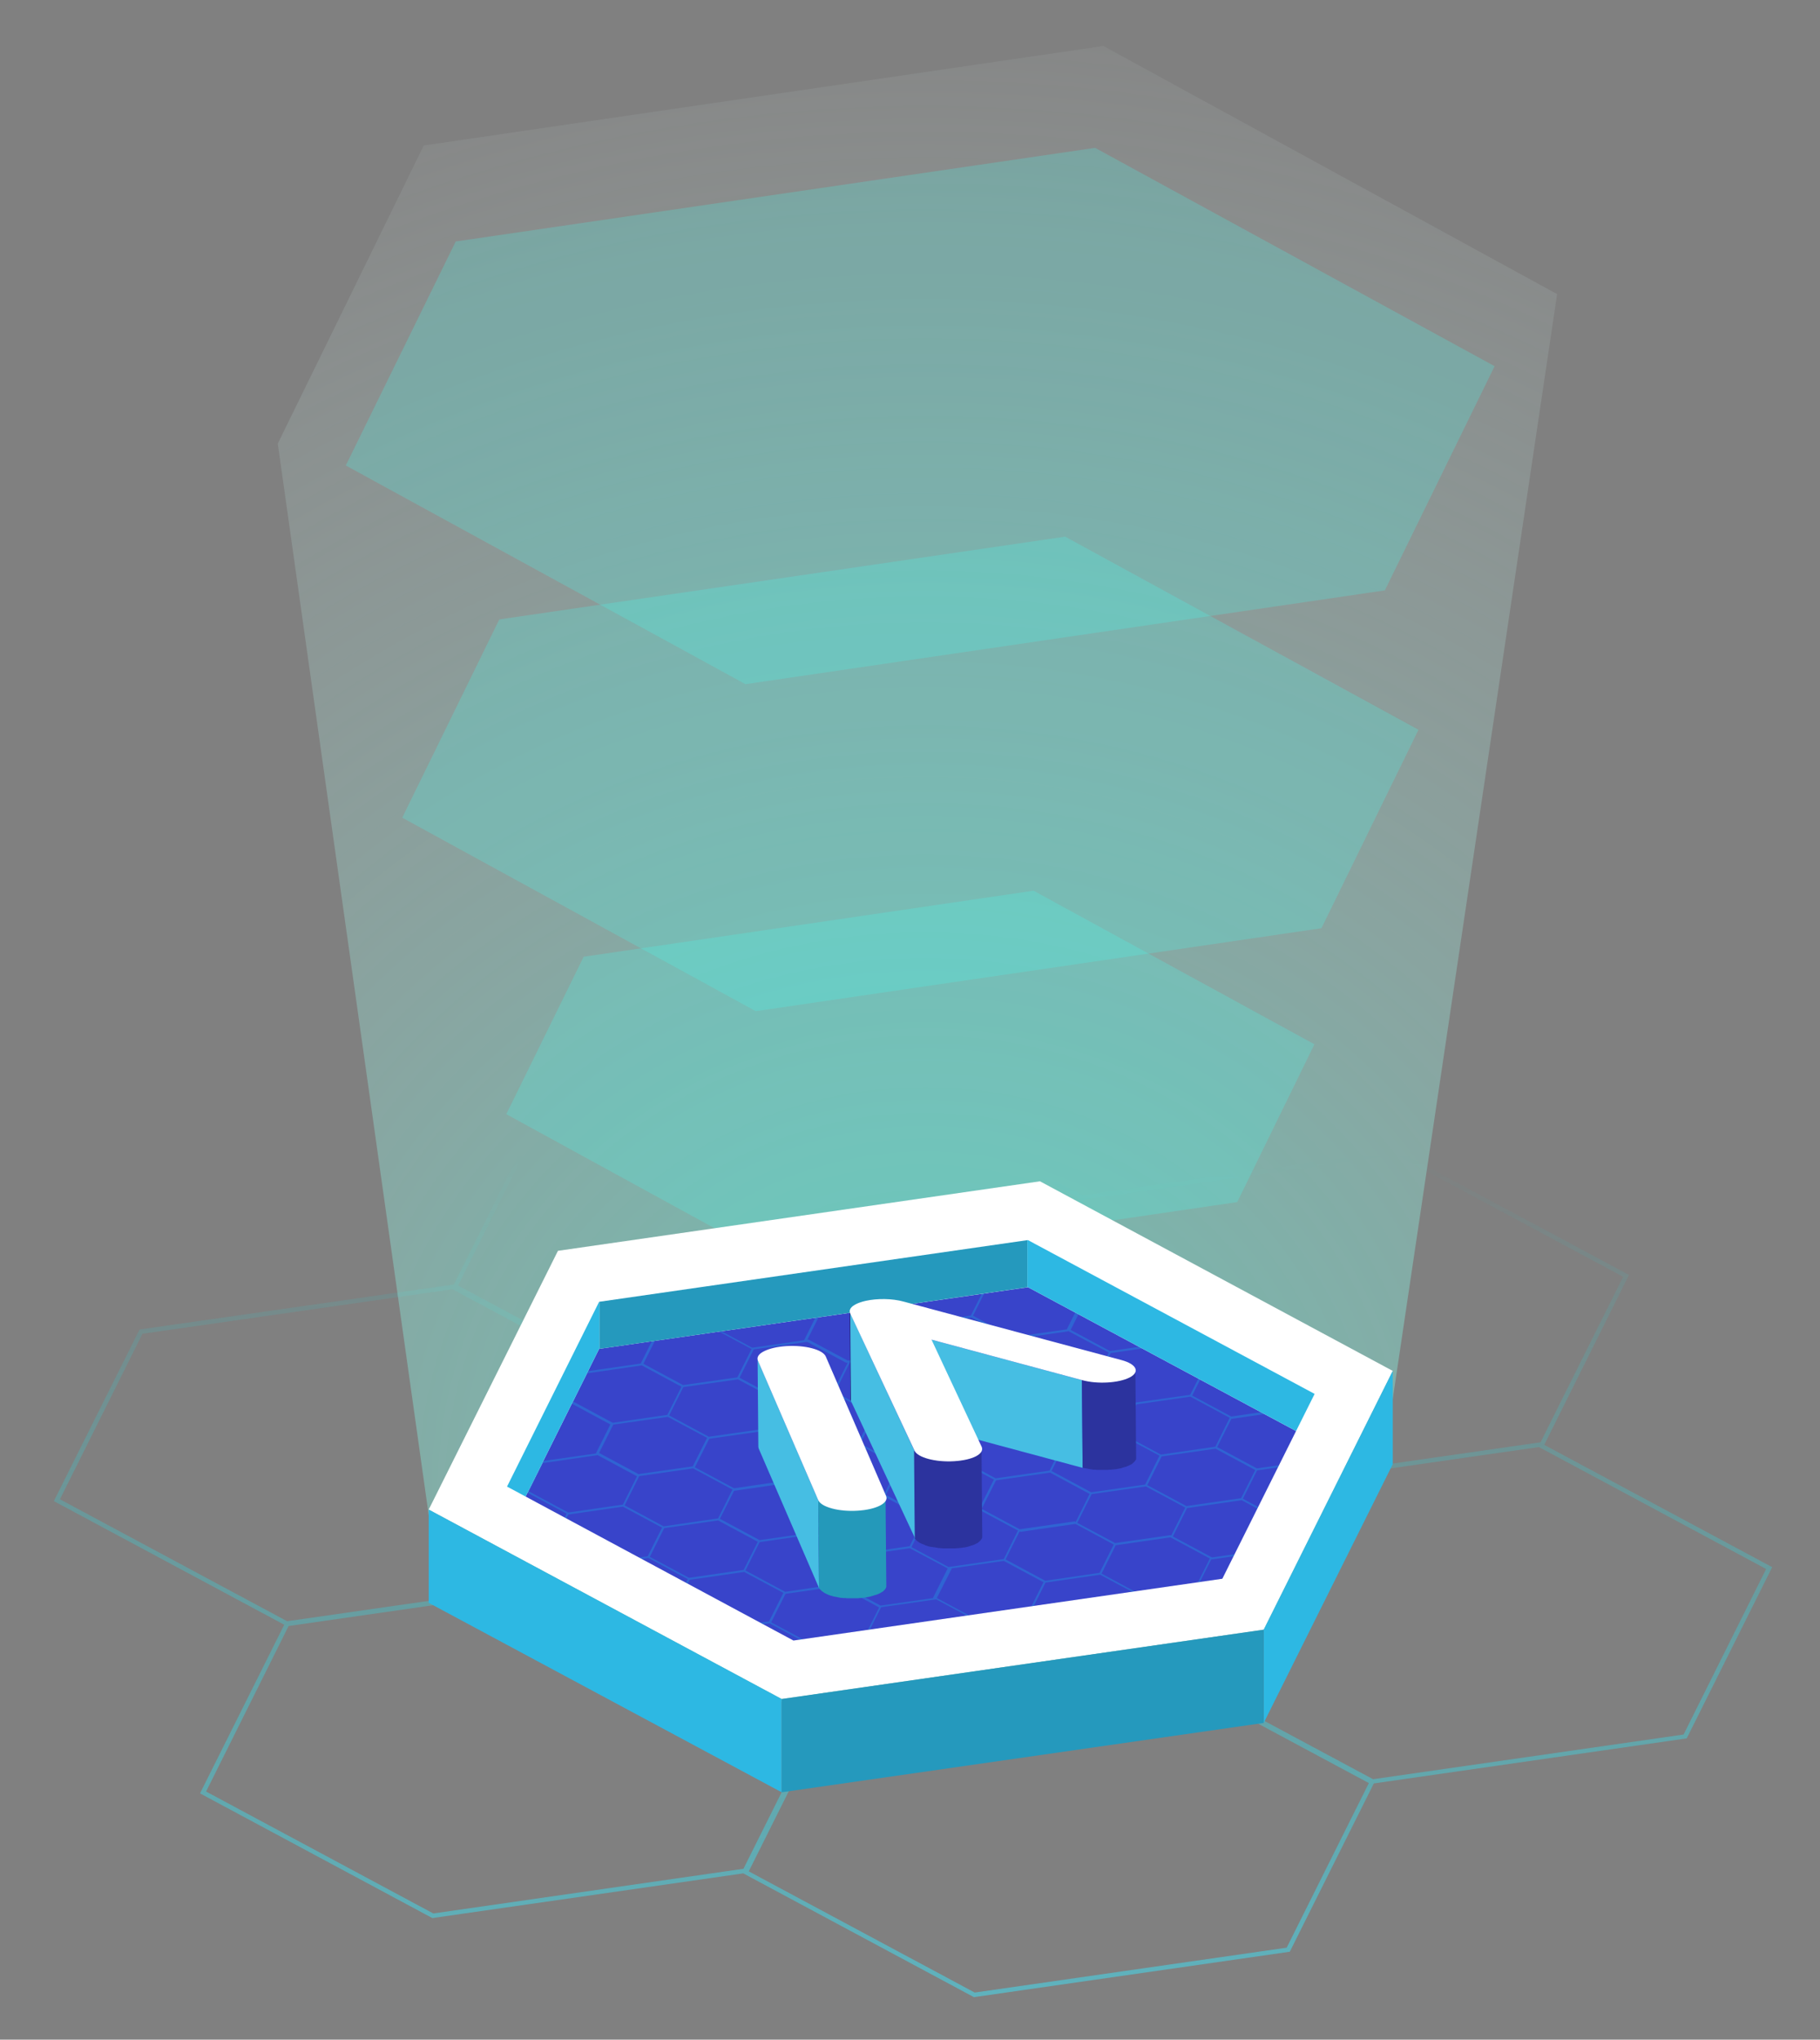 <?xml version="1.0" encoding="utf-8"?>
<!-- Generator: Adobe Illustrator 22.1.0, SVG Export Plug-In . SVG Version: 6.00 Build 0)  -->
<svg version="1.1" id="Layer_1" xmlns="http://www.w3.org/2000/svg" xmlns:xlink="http://www.w3.org/1999/xlink" x="0px" y="0px"
	 viewBox="0 0 990 1109" style="enable-background:new 0 0 990 1109;" xml:space="preserve">
<rect x="0" y="0" width="990" height="1109" fill="#808080" stroke="none"/>
<style type="text/css">
	.st0{opacity:0.57;fill:url(#SVGID_1_);}
	.st1{opacity:0.5;}
	.st2{fill:url(#SVGID_2_);}
	.st3{opacity:0.22;fill:#46FFF2;}
	.st4{fill:#FFFFFF;}
	.st5{fill:#2DB8E3;}
	.st6{fill:#2599BD;}
	.st7{fill:#3844CA;}
	.st8{opacity:0.17;clip-path:url(#SVGID_4_);fill:#00FFFF;}
	.st9{enable-background:new    ;}
	.st10{clip-path:url(#SVGID_6_);fill:#1D2167;}
	.st11{fill:#46BEE3;}
	.st12{fill:#2C339E;}
	.st13{fill:#2499BA;}
	.st14{opacity:0.57;fill:url(#SVGID_7_);}
	.st15{fill:url(#SVGID_8_);}
	.st16{opacity:0.17;clip-path:url(#SVGID_10_);fill:#00FFFF;}
	.st17{clip-path:url(#SVGID_12_);fill:#1D2167;}
</style>
<g>
	<linearGradient id="SVGID_1_" gradientUnits="userSpaceOnUse" x1="1009.673" y1="4987.887" x2="1009.673" y2="4449.15">
		<stop  offset="0" style="stop-color:#46E3FF"/>
		<stop  offset="1" style="stop-color:#00FFFF;stop-opacity:0"/>
	</linearGradient>
	<path class="st0" d="M1477,4674.1l-124-66.5l46.1-92.4l-126.4-67.8l-170.7,24.5L977,4404.7l-171.1,24.6l-0.6,0.1l-45.4,91
		l-170.3,24.5l-0.6,0.1l-46.6,93.3l125.3,67.2l-45.8,91.7l126,67.6l0.4,0.2l169.1-24.3l125.1,67.1l0.4,0.2l171.8-24.7l45.7-91.5
		l170.2-24.5L1477,4674.1z M1133.2,4722.4l-167.6,24.1l-124.4-66.7l44.6-89.4l169.8-24.4l122.7,65.9L1133.2,4722.4z M1395.9,4516.2
		l-44.9,90l-169.7,24.4l-123.6-66.3l44.9-90l169.7-24.4L1395.9,4516.2z M806.8,4431.6l169.7-24.4l123.6,66.3l-44.9,90l-168.6,24.2
		L762.2,4521L806.8,4431.6z M590.5,4547.2l168.6-24.2l124.4,66.7l-44.6,89.4l-169.7,24.4l-123.6-66.3L590.5,4547.2z M625.1,4796.1
		l44.9-90l169.7-24.4l122.9,65.9l-45.2,90.5l-168.7,24.3L625.1,4796.1z M1212.9,4881l-169.7,24.4l-122.9-65.9l45.2-90.5l167.9-24.1
		l124.2,66.6L1212.9,4881z M1259.9,4789.4l-124.2-66.6l44.7-89.6l169.7-24.4l123.6,66.3l-44.9,90L1259.9,4789.4z"/>
	<g>
		<g>
			<g class="st1">
				
					<radialGradient id="SVGID_2_" cx="1019.906" cy="4864.727" r="920.787" gradientTransform="matrix(1.026 0 0 0.972 -30.357 -94.385)" gradientUnits="userSpaceOnUse">
					<stop  offset="0" style="stop-color:#57FFE6"/>
					<stop  offset="1" style="stop-color:#FFFFFF;stop-opacity:0"/>
				</radialGradient>
				<polygon class="st2" points="746.3,4646.5 932.1,4748 1210.4,4707.3 1270.2,4585.3 1360,3981.9 1113.2,3847 743.5,3901.1 
					664.1,4063.2 				"/>
			</g>
			<polygon class="st3" points="731.8,4266.6 784.6,4158.8 1092.4,4113.8 1284.6,4218.8 1231.8,4326.7 924.1,4371.8 			"/>
			<polygon class="st3" points="788.4,4427.8 830.5,4342.2 1075.2,4306.3 1228,4389.8 1186,4475.6 941.3,4511.5 			"/>
			<polygon class="st3" points="701.1,4075.1 760.9,3953.3 1108.7,3902.4 1326,4021.1 1266.3,4143 918.5,4194 			"/>
		</g>
	</g>
	<g>
		<g>
			<polygon class="st4" points="1270.6,4567.4 1078.7,4464.3 816.5,4502.1 816.5,4502.1 746.2,4642.8 746.2,4642.8 938.2,4745.8 
				1200.4,4708.1 1200.4,4708.1 			"/>
			<polygon class="st5" points="1270.6,4567.4 1200.4,4708.1 1200.4,4758.8 1270.6,4618.1 			"/>
			<polygon class="st5" points="746.2,4642.8 746.2,4693.5 938.2,4796.5 938.2,4745.8 			"/>
			<polygon class="st6" points="938.2,4745.8 1200.4,4708.1 1200.4,4758.8 938.2,4796.5 			"/>
		</g>
		<polygon class="st7" points="798.9,4635.7 838.9,4555.4 1072.2,4521.9 1218,4600.1 1177.9,4680.4 944.6,4714 		"/>
		<g>
			<defs>
				<polygon id="SVGID_3_" points="798.9,4635.7 838.9,4555.4 1072.2,4521.9 1218,4600.1 1177.9,4680.4 944.6,4714 				"/>
			</defs>
			<clipPath id="SVGID_4_">
				<use xlink:href="#SVGID_3_"  style="overflow:visible;"/>
			</clipPath>
			<path class="st8" d="M1279.4,4624.2l8.1-16.3l-22.6-12.1l-0.1,0l-30.1,4.3l-21.4-11.5l7.9-15.8l30-4.3l8.4-16.9l-21.9-11.7
				l8.1-16.3l-22.6-12.1l-0.1,0l-30.1,4.3l-22.1-11.8l-30.6,4.4l-8,16l-29.9,4.3l-0.3,0l-0.1,0.2l-21.8-11.7l8.1-16.3l-22.6-12.1
				l-0.1,0l-30.1,4.3l-22.1-11.8l-30.6,4.4l-8,16l-29.9,4.3l-0.3,0l-8.4,16.9l22.1,11.9l-8,16l-28.2,4.1l-22.1-11.8l-30.6,4.4l-8,16
				l-29.9,4.3l-0.3,0l-8.4,16.9l22.1,11.9l-7.9,15.8l-29.5,4.2l-22.1-11.8l-30.6,4.4l-8,16l-29.9,4.3l-0.3,0l-8.4,16.9L731,4658
				l-8.1,16.2l22.6,12.1l0.1,0l29.8-4.3l22,11.8l0.1,0l30.6-4.4l8.1-16.1l29.5-4.2l21.4,11.5l-8.1,16.2l22.6,12.1l0.1,0l29.8-4.3
				l22,11.8l0.1,0l30.6-4.4l8.1-16.1l29.9-4.3l20.4,10.9l-8.1,16.2l22.6,12.1l0.1,0l29.8-4.3l22,11.8l0.1,0l30.6-4.4l8.1-16.1
				l30-4.3l8.4-16.9l-21.9-11.7l7.7-15.3l0.2,0.1l0.1,0l29.8-4.3l22,11.8l0.1,0l30.6-4.4l8.1-16.1l30-4.3l8.4-16.9L1279.4,4624.2z
				 M1224.4,4676.5l-21.3-11.4l7.8-15.5l29.4-4.2l21.5,11.6l-7.7,15.4L1224.4,4676.5z M1109.2,4737.5l-21.3-11.4l7.8-15.5l29.4-4.2
				l21.5,11.6l-7.7,15.4L1109.2,4737.5z M953.8,4715.5l-21.3-11.4l7.8-15.5l29.4-4.2l21.5,11.6l-7.7,15.4L953.8,4715.5z
				 M797.8,4692.9l-21.3-11.4l7.8-15.5l29.4-4.2l21.5,11.6l-7.7,15.4L797.8,4692.9z M747.6,4626.1l21.6,11.6l-7.7,15.3l-29.7,4.3
				l-21.4-11.5l7.7-15.4L747.6,4626.1z M785.9,4605.6l21.4,11.5l-7.7,15.4l-29.5,4.2l-21.6-11.6l7.7-15.3L785.9,4605.6z
				 M862.1,4564.4l21.6,11.6l-7.7,15.3l-29.7,4.3l-21.4-11.5l7.7-15.4L862.1,4564.4z M900.4,4544l21.4,11.5l-7.7,15.4l-29.5,4.2
				l-21.6-11.6l7.7-15.3L900.4,4544z M952.2,4550.4l7.7-15.4l29.7-4.3l21.3,11.4l-7.8,15.5l-28.9,4.2l-21.3-11.4l-0.1,0
				L952.2,4550.4L952.2,4550.4z M975.3,4502.7l21.6,11.6l-7.7,15.3l-29.7,4.3l-21.4-11.5l7.7-15.4L975.3,4502.7z M1013.7,4482.3
				l21.4,11.5l-7.7,15.4l-29.5,4.2l-21.6-11.6l7.7-15.3L1013.7,4482.3z M1065.8,4489.8l21.4,11.5l-7.7,15.4l-29.7,4.3l-21.4-11.5
				l7.7-15.4L1065.8,4489.8z M1132.6,4525.4l21.6,11.6l-7.7,15.3l-29.7,4.3l-21.4-11.5l7.7-15.4L1132.6,4525.4z M1171,4505
				l21.4,11.5l-7.7,15.4l-29.5,4.2l-21.6-11.6l7.7-15.3L1171,4505z M1223.1,4512.5l21.4,11.5l-7.7,15.4l-29.7,4.3l-21.4-11.5
				l7.7-15.4L1223.1,4512.5z M1264.7,4596.8l21.4,11.5l-7.7,15.4l-29.7,4.3l-21.4-11.5l7.7-15.4L1264.7,4596.8z M914.4,4572
				l21.3,11.4l-7.8,15.6l-29.3,4.2l-21.6-11.6l7.7-15.4L914.4,4572z M1027.6,4510.3l21.3,11.4l-7.8,15.6l-29.3,4.2l-21.6-11.6
				l7.7-15.4L1027.6,4510.3z M1184.9,4533l21.3,11.4l-7.8,15.6l-29.3,4.2l-21.6-11.6l7.7-15.4L1184.9,4533z M1210.7,4648.5
				l-21.6-11.6l7.7-15.4l29.7-4.3l21.3,11.4l-7.8,15.6L1210.7,4648.5z M1095.6,4709.5l-21.6-11.6l7.7-15.4l29.7-4.3l21.3,11.4
				l-7.8,15.6L1095.6,4709.5z M940.1,4687.5l-21.6-11.6l7.7-15.4l29.7-4.3l21.3,11.4l-7.8,15.6L940.1,4687.5z M852.8,4640.5
				l7.9-15.9l29.3-4.2l21.4,11.5l-7.8,15.7l-29.6,4.3L852.8,4640.5z M1008.8,4663.2l7.9-15.9l29.3-4.2l20.7,11.1l-7.7,15.5
				l-29.9,4.3l-0.2,0L1008.8,4663.2z M994.9,4634.8l7.7-15.4l29.7-4.3l21.3,11.4l-7.8,15.5l-29.5,4.2L994.9,4634.8z M1097.6,4649.2
				l-29.9,4.3l-20.7-11.1l7.8-15.5l29.4-4.2l21.5,11.6l-7.6,15.3L1097.6,4649.2z M1032,4614l-29.7,4.3l-21.3-11.4l7.8-15.6l29.3-4.2
				l21.6,11.6L1032,4614z M980.2,4607.5l21.4,11.5l-7.9,15.8l-29.5,4.2l-21.4-11.5l7.9-15.8L980.2,4607.5z M1135.9,4629.2l-29.3,4.2
				l-21.5-11.6l7.7-15.4l29.7-4.3l21.3,11.4L1135.9,4629.2z M1144.5,4612.9l-21.2-11.4l7.9-15.9l29.3-4.2l21.4,11.5l-7.8,15.7
				L1144.5,4612.9z M1083.9,4621.6l-29.3,4.2l-21.6-11.6l7.7-15.4l29.7-4.3l21.3,11.4L1083.9,4621.6z M942,4626.9l-29.7,4.3
				l-21.3-11.4l7.8-15.5l29.4-4.2l21.5,11.6L942,4626.9z M912.3,4632.6l29.7-4.3l21.4,11.5l-7.7,15.4l-29.5,4.2l-21.6-11.6
				L912.3,4632.6z M964.4,4640.1l29.7-4.3l21.4,11.5l-7.7,15.4l-29.7,4.3l-21.4-11.5L964.4,4640.1z M1081.6,4681.5l-21.6-11.6
				l7.6-15.2l0.4,0.2l0.1,0l29.9-4.3l20.8,11.2l-7.7,15.4L1081.6,4681.5z M1144.9,4613.9l29.3-4.2l21.6,11.6l-7.7,15.3l-29.7,4.3
				l-21.3-11.4L1144.9,4613.9z M1160.4,4580.4l-29.5,4.2l-21.4-11.5l7.7-15.4l29.7-4.3l21.3,11.4L1160.4,4580.4z M1130.1,4585.7
				l-7.7,15.4l-29.7,4.3l-21.4-11.5l7.7-15.4l29.7-4.3L1130.1,4585.7z M1070.2,4593.6l-29.5,4.2l-21.6-11.6l7.7-15.3l29.7-4.3
				l21.4,11.5L1070.2,4593.6z M1018.1,4586l-29.6,4.3l-21.2-11.4l8-16.1l27.9-4l22.1,11.9l0.4-0.1L1018.1,4586z M1025.6,4569.5
				l-21.3-11.4l7.8-15.5l29.4-4.2l21.5,11.6l-7.7,15.4L1025.6,4569.5z M979.8,4606.5l-29.3,4.2l-21.5-11.6l7.7-15.4l29.7-4.3
				l21.3,11.4L979.8,4606.5z M1149.7,4656.7l-30.1,4.3L1099,4650l7.8-15.6l29.5-4.2l21.4,11.5l-7.6,15.2L1149.7,4656.7
				L1149.7,4656.7z M876.3,4592.4l21.3,11.4l-7.8,15.5l-29.5,4.2l-21.4-11.5l7.7-15.4L876.3,4592.4z M1030.7,4674.9l-0.2-0.1
				l28.5-4.1l21.6,11.6l-7.7,15.3l-29.7,4.3l-20.6-11L1030.7,4674.9z M1226.2,4616.2l-29.5,4.2l-21.6-11.6l7.7-15.3l29.7-4.3
				l21.4,11.5L1226.2,4616.2z M1212.5,4587.9l-29.7,4.3l-21.3-11.4l7.8-15.5l29.4-4.2l21.5,11.6L1212.5,4587.9z M1207.2,4544.8
				l29.7-4.3l21.4,11.5l-7.7,15.4l-29.5,4.2l-21.5-11.6L1207.2,4544.8z M1093.3,4544.8l-29.5,4.2l-21.5-11.6l7.7-15.4l29.7-4.3
				l21.4,11.5L1093.3,4544.8z M952,4551.6l21.3,11.4l0.1,0l0.6-0.1l0.1,0l-7.7,15.4l-29.7,4.3l-21.4-11.5l7.7-15.4L952,4551.6z
				 M859.5,4624.7l-7.7,15.4l-29.7,4.3l-21.4-11.5l7.7-15.4l29.7-4.3L859.5,4624.7z M799.9,4633.6l21.3,11.4l-7.8,15.6l-29.3,4.2
				l-21.6-11.6l7.7-15.4L799.9,4633.6z M732.1,4658.3l29.7-4.3l21.3,11.4l-7.8,15.5l-29.5,4.2l-21.4-11.5L732.1,4658.3z
				 M822.1,4645.5l29.7-4.3l21.3,11.4l-7.8,15.6l-29.3,4.2l-21.5-11.6L822.1,4645.5z M874.3,4652.9l29.3-4.2l21.6,11.6l-7.7,15.3
				l-29.7,4.3l-21.3-11.4L874.3,4652.9z M888.1,4681l29.7-4.3l21.3,11.4l-7.8,15.5l-29.5,4.2l-21.4-11.5L888.1,4681z M978.2,4668.1
				l29.7-4.3l20.6,11l-8,16l0.2,0.1L992,4695l-21.5-11.6L978.2,4668.1z M1043.6,4703l29.7-4.3l21.3,11.4l-7.8,15.5l-29.5,4.2
				l-21.4-11.5L1043.6,4703z M1133.6,4690.1l29.7-4.3l21.4,11.5l-7.7,15.4l-29.5,4.2l-21.5-11.6L1133.6,4690.1z M1133.6,4689.1
				l-21.4-11.5l7.7-15.4l29.7-4.3l0.1,0v0l21.4,11.5l-7.7,15.4L1133.6,4689.1z M1171.5,4668.4l-20.5-11l7.7-15.4l29.7-4.3l21.3,11.4
				l-7.8,15.5l-29.5,4.2L1171.5,4668.4z M1248.7,4629.1l29.7-4.3l21.4,11.5l-7.7,15.4l-29.5,4.2l-21.5-11.6L1248.7,4629.1z
				 M1116.1,4557.4l-7.9,15.8l-29.5,4.2l-22.1-11.8l-0.4,0.1l7.7-15.5l30-4.3l0.1-0.2L1116.1,4557.4z"/>
		</g>
		<g id="XMLID_7_">
			<g>
				<polygon class="st5" points="1072.2,4521.9 1071.9,4521.9 1071.8,4521.7 1071.8,4496.8 1071.8,4496.3 1072.2,4496.3 
					1228,4579.9 1218,4600.1 				"/>
				<polygon class="st6" points="1071.8,4521.7 1071.9,4521.9 839,4555.4 839,4555.3 839,4529.8 1071.8,4496.3 1071.8,4496.8 				
					"/>
				<polygon class="st5" points="839,4555.3 839,4555.4 838.9,4555.4 798.9,4635.7 788.8,4630.2 838.9,4529.8 839,4529.8 				"/>
			</g>
			<g>
			</g>
		</g>
		<g>
			<g class="st9">
				<defs>
					<path id="SVGID_5_" class="st9" d="M975.6,4582.7l-0.4-47.7c0,0.4,0.1,0.8,0.3,1.2l0.4,47.7
						C975.7,4583.5,975.6,4583.1,975.6,4582.7z"/>
				</defs>
				<clipPath id="SVGID_6_">
					<use xlink:href="#SVGID_5_"  style="overflow:visible;"/>
				</clipPath>
				<path class="st10" d="M975.5,4536.1l0.4,47.7c-0.2-0.4-0.3-0.8-0.3-1.2l-0.4-47.7C975.2,4535.4,975.3,4535.8,975.5,4536.1"/>
			</g>
			<polygon class="st11" points="1101.5,4572.4 1101.9,4620.1 1020,4598.1 1019.6,4550.4 			"/>
			<path class="st12" d="M1130.7,4567.4c0,0.1,0,0.2,0,0.2c0,0.1-0.1,0.2-0.1,0.3c0,0.1,0,0.1-0.1,0.2c-0.1,0.1-0.1,0.2-0.2,0.4
				c0,0,0,0.1-0.1,0.1c-0.1,0.2-0.2,0.3-0.3,0.5c0,0-0.1,0.1-0.1,0.1c-0.1,0.1-0.2,0.2-0.3,0.3c-0.1,0.1-0.1,0.1-0.2,0.2
				c-0.1,0.1-0.2,0.2-0.3,0.3c-0.1,0.1-0.2,0.1-0.3,0.2c-0.1,0.1-0.2,0.2-0.4,0.2c-0.1,0.1-0.3,0.2-0.4,0.2
				c-0.2,0.1-0.3,0.2-0.5,0.3c-0.3,0.2-0.6,0.3-1,0.4c-0.5,0.2-1,0.4-1.6,0.6c-0.4,0.1-0.7,0.2-1.1,0.3c-0.1,0-0.2,0-0.2,0.1
				c-0.5,0.1-1,0.2-1.5,0.4c-0.1,0-0.3,0.1-0.4,0.1c-0.4,0.1-0.7,0.1-1.1,0.2c-0.2,0-0.4,0.1-0.6,0.1c-0.3,0.1-0.6,0.1-1,0.1
				c-0.7,0.1-1.4,0.2-2.1,0.2c-0.3,0-0.6,0-0.8,0.1c-0.3,0-0.6,0-0.8,0.1c-0.4,0-0.8,0-1.2,0c-0.2,0-0.3,0-0.5,0c-0.5,0-1.1,0-1.6,0
				c-0.1,0-0.2,0-0.4,0c-0.4,0-0.8,0-1.3,0c-0.2,0-0.3,0-0.5,0c-0.4,0-0.8-0.1-1.3-0.1c-0.1,0-0.2,0-0.3,0c-0.5,0-1-0.1-1.6-0.2
				c-0.1,0-0.3,0-0.4-0.1c-0.4-0.1-0.8-0.1-1.2-0.2c-0.2,0-0.3-0.1-0.5-0.1c-0.3-0.1-0.7-0.1-1-0.2c-0.2,0-0.4-0.1-0.5-0.1
				c-0.5-0.1-1-0.2-1.4-0.3l0.4,47.7c0.4,0.1,0.8,0.2,1.2,0.3c0.1,0,0.1,0,0.2,0c0.2,0,0.4,0.1,0.5,0.1c0.2,0,0.4,0.1,0.6,0.1
				c0.1,0,0.3,0,0.4,0.1c0.2,0,0.3,0.1,0.5,0.1c0.1,0,0.3,0,0.4,0.1c0.3,0,0.5,0.1,0.8,0.1c0.1,0,0.3,0,0.4,0.1c0,0,0.1,0,0.1,0
				c0.4,0.1,0.9,0.1,1.3,0.1c0,0,0.1,0,0.1,0c0.1,0,0.2,0,0.3,0c0.3,0,0.5,0,0.8,0.1c0.1,0,0.3,0,0.4,0c0.2,0,0.3,0,0.5,0
				c0.1,0,0.3,0,0.4,0c0.3,0,0.6,0,0.9,0c0.1,0,0.2,0,0.4,0c0,0,0.1,0,0.1,0c0.5,0,1,0,1.4,0c0,0,0.1,0,0.1,0c0.2,0,0.3,0,0.5,0
				c0.3,0,0.7,0,1,0c0.1,0,0.1,0,0.2,0c0.3,0,0.6,0,0.8-0.1c0.2,0,0.5,0,0.7,0c0.1,0,0.1,0,0.2,0c0.7-0.1,1.4-0.1,2.1-0.2
				c0,0,0.1,0,0.1,0c0.3,0,0.6-0.1,0.8-0.1c0.2,0,0.4-0.1,0.6-0.1c0.4-0.1,0.7-0.1,1.1-0.2c0.2,0,0.3-0.1,0.5-0.1
				c0.5-0.1,1-0.2,1.4-0.4c0.1,0,0.2-0.1,0.3-0.1c0.4-0.1,0.7-0.2,1.1-0.3c0,0,0,0,0,0c0.6-0.2,1.1-0.4,1.6-0.6c0,0,0.1,0,0.2-0.1
				c0.3-0.1,0.5-0.3,0.8-0.4c0.1,0,0.2-0.1,0.3-0.1c0.1,0,0.2-0.1,0.2-0.1c0.1-0.1,0.3-0.2,0.4-0.2c0,0,0.1-0.1,0.1-0.1
				c0.1-0.1,0.2-0.1,0.2-0.2c0.1-0.1,0.2-0.1,0.3-0.2c0,0,0.1,0,0.1-0.1c0.1-0.1,0.2-0.1,0.2-0.2c0.1-0.1,0.1-0.1,0.2-0.2
				c0,0,0,0,0.1-0.1c0.1-0.1,0.2-0.2,0.3-0.3c0,0,0.1-0.1,0.1-0.1c0,0,0,0,0,0c0.1-0.1,0.2-0.3,0.3-0.4c0,0,0,0,0,0
				c0,0,0-0.1,0.1-0.1c0.1-0.1,0.1-0.2,0.2-0.3c0,0,0,0,0,0c0-0.1,0-0.1,0.1-0.2c0-0.1,0.1-0.1,0.1-0.2c0,0,0,0,0-0.1
				c0-0.1,0-0.2,0-0.2c0-0.1,0-0.1,0-0.2c0,0,0-0.1,0-0.1l-0.4-47.7C1130.8,4567.2,1130.7,4567.3,1130.7,4567.4z"/>
			<polygon class="st11" points="1010.4,4610.8 1010.8,4658.5 975.9,4583.8 975.5,4536.1 			"/>
			<path class="st12" d="M1047.2,4610.2c0,0.1,0,0.2,0,0.2c0,0.1-0.1,0.2-0.1,0.3c0,0.1,0,0.1-0.1,0.2c-0.1,0.1-0.1,0.3-0.2,0.4
				c0,0,0,0,0,0c-0.1,0.2-0.2,0.3-0.3,0.5c0,0-0.1,0.1-0.1,0.1c-0.1,0.1-0.2,0.2-0.3,0.3c-0.1,0.1-0.1,0.1-0.2,0.2
				c-0.1,0.1-0.2,0.2-0.3,0.3c-0.1,0.1-0.2,0.1-0.3,0.2c-0.1,0.1-0.2,0.2-0.3,0.2c-0.1,0.1-0.3,0.2-0.4,0.3
				c-0.2,0.1-0.3,0.2-0.5,0.3c-0.3,0.2-0.6,0.3-1,0.4c-0.5,0.2-1,0.4-1.6,0.6c-0.3,0.1-0.5,0.2-0.8,0.2c-0.2,0.1-0.3,0.1-0.5,0.2
				c-0.3,0.1-0.7,0.2-1,0.3c-0.1,0-0.3,0.1-0.4,0.1c-0.5,0.1-1,0.2-1.5,0.3c-0.1,0-0.2,0-0.3,0c-0.4,0.1-0.9,0.1-1.3,0.2
				c-0.7,0.1-1.4,0.2-2.1,0.2c-0.5,0-1,0.1-1.5,0.1c-0.6,0-1.1,0-1.6,0.1c-0.1,0-0.2,0-0.3,0c-0.6,0-1.1,0-1.7,0c-0.1,0-0.3,0-0.4,0
				c-0.4,0-0.8,0-1.3,0c-0.2,0-0.3,0-0.5,0c-0.5,0-1.1-0.1-1.6-0.1c0,0,0,0-0.1,0c-0.5,0-1-0.1-1.5-0.2c-0.2,0-0.3,0-0.5-0.1
				c-0.4,0-0.7-0.1-1.1-0.2c-0.2,0-0.4-0.1-0.5-0.1c-0.3-0.1-0.6-0.1-1-0.2c-0.2,0-0.4-0.1-0.6-0.1c-0.3-0.1-0.5-0.1-0.7-0.2
				c-0.3-0.1-0.5-0.1-0.8-0.2c-0.2,0-0.3-0.1-0.5-0.1c-0.4-0.1-0.8-0.2-1.1-0.4c-0.2-0.1-0.5-0.2-0.7-0.2c-0.1-0.1-0.3-0.1-0.4-0.2
				c-0.3-0.1-0.5-0.2-0.8-0.3c-0.1,0-0.2-0.1-0.3-0.1c-0.3-0.2-0.7-0.3-1-0.5c-0.1,0-0.1-0.1-0.2-0.1c-0.2-0.1-0.4-0.3-0.6-0.4
				c-0.1-0.1-0.2-0.1-0.3-0.2c-0.2-0.1-0.3-0.3-0.5-0.4c-0.1-0.1-0.2-0.1-0.2-0.2c-0.1-0.1-0.3-0.3-0.4-0.4
				c-0.1-0.1-0.1-0.1-0.2-0.2c-0.2-0.2-0.3-0.4-0.4-0.6l0.4,47.7c0.1,0.2,0.2,0.4,0.4,0.6c0,0.1,0.1,0.1,0.2,0.2
				c0.1,0.1,0.2,0.3,0.4,0.4c0.1,0.1,0.1,0.1,0.2,0.2c0.1,0.1,0.3,0.3,0.5,0.4c0.1,0.1,0.2,0.1,0.3,0.2c0.2,0.1,0.4,0.3,0.6,0.4
				c0.1,0,0.1,0.1,0.2,0.1c0.3,0.2,0.6,0.3,1,0.5c0.1,0,0.2,0.1,0.3,0.1c0.3,0.1,0.5,0.2,0.8,0.3c0.1,0.1,0.3,0.1,0.4,0.2
				c0.1,0.1,0.3,0.1,0.4,0.2c0.1,0,0.2,0.1,0.3,0.1c0.4,0.1,0.7,0.2,1.1,0.4c0.1,0,0.2,0.1,0.3,0.1c0.1,0,0.1,0,0.2,0
				c0.3,0.1,0.5,0.1,0.8,0.2c0.2,0,0.4,0.1,0.6,0.1c0.1,0,0.1,0,0.2,0c0.2,0,0.4,0.1,0.6,0.1c0.2,0,0.4,0.1,0.7,0.1
				c0.1,0,0.2,0,0.3,0c0.2,0,0.4,0.1,0.5,0.1c0.2,0,0.3,0.1,0.5,0.1c0.2,0,0.4,0,0.5,0.1c0.2,0,0.3,0,0.5,0.1c0.1,0,0.2,0,0.3,0
				c0.4,0,0.8,0.1,1.2,0.1c0,0,0.1,0,0.1,0c0,0,0,0,0,0c0.4,0,0.9,0.1,1.3,0.1c0.1,0,0.2,0,0.3,0c0.2,0,0.3,0,0.5,0
				c0.2,0,0.4,0,0.6,0c0.2,0,0.5,0,0.7,0c0.1,0,0.3,0,0.4,0c0.1,0,0.1,0,0.2,0c0.5,0,0.9,0,1.4,0c0,0,0,0,0,0c0.1,0,0.2,0,0.3,0
				c0.4,0,0.8,0,1.2,0c0.1,0,0.3,0,0.4,0c0.4,0,0.9-0.1,1.3-0.1c0.1,0,0.1,0,0.2,0c0.7-0.1,1.4-0.1,2.1-0.2c0,0,0,0,0,0
				c0.4-0.1,0.9-0.1,1.3-0.2c0.1,0,0.2,0,0.3,0c0.5-0.1,1-0.2,1.5-0.3c0.1,0,0.3-0.1,0.4-0.1c0.3-0.1,0.7-0.2,1-0.3
				c0.2,0,0.3-0.1,0.5-0.2c0.2-0.1,0.5-0.1,0.7-0.2c0,0,0,0,0.1,0c0.5-0.2,1.1-0.4,1.6-0.6c0,0,0.1,0,0.1-0.1
				c0.3-0.1,0.6-0.3,0.8-0.4c0.1,0,0.2-0.1,0.3-0.1c0.1,0,0.2-0.1,0.2-0.1c0.1-0.1,0.3-0.2,0.4-0.3c0,0,0.1-0.1,0.1-0.1
				c0.1,0,0.1-0.1,0.2-0.2c0.1-0.1,0.2-0.1,0.3-0.2c0,0,0.1-0.1,0.1-0.1c0.1-0.1,0.1-0.1,0.2-0.2c0.1-0.1,0.1-0.1,0.2-0.2
				c0,0,0.1,0,0.1-0.1c0.1-0.1,0.2-0.2,0.2-0.3c0,0,0.1-0.1,0.1-0.1c0,0,0,0,0,0c0.1-0.1,0.2-0.3,0.3-0.4c0,0,0,0,0,0c0,0,0,0,0,0
				c0.1-0.1,0.2-0.3,0.2-0.4c0,0,0,0,0,0c0-0.1,0-0.1,0.1-0.2c0-0.1,0.1-0.2,0.1-0.2c0,0,0,0,0-0.1c0-0.1,0-0.2,0-0.2
				c0-0.1,0-0.1,0-0.2c0,0,0-0.1,0-0.1l-0.4-47.7C1047.2,4610,1047.2,4610.1,1047.2,4610.2z"/>
			<path class="st4" d="M978.6,4531.1c1.4-0.7,3.1-1.3,5.3-1.8c6.4-1.4,14.4-1.3,20.6,0.4l118.5,31.8c8.3,2.2,10.3,6.5,4.4,9.5
				c-5.9,3-17.5,3.7-25.8,1.4l-81.9-22l27.3,58.3c0.8,1.8-0.3,3.6-3.1,5.1c-2.9,1.5-7.1,2.4-12,2.7c-10.1,0.6-19.7-2-21.4-5.7
				l-35-74.6C974.6,4534.3,975.8,4532.5,978.6,4531.1z"/>
			<path class="st11" d="M925.3,4561.9l0.1,13.2L925.3,4561.9c-0.2-0.4-0.2-0.7-0.2-1.1l0.4,47.7c0,0.4,0.1,0.7,0.2,1.1l0,0
				l32.8,75.8l-0.4-47.7L925.3,4561.9z"/>
			<path class="st13" d="M995.1,4636.8c0,0.1,0,0.2,0,0.2c0,0.1-0.1,0.2-0.1,0.3c0,0.1,0,0.1-0.1,0.2c-0.1,0.2-0.2,0.3-0.3,0.5
				c0,0,0,0.1-0.1,0.1c-0.1,0.1-0.2,0.3-0.3,0.4c0,0.1-0.1,0.1-0.2,0.2c-0.1,0.1-0.2,0.2-0.3,0.3c-0.1,0.1-0.2,0.1-0.2,0.2
				c-0.1,0.1-0.2,0.2-0.3,0.3c-0.1,0.1-0.2,0.2-0.3,0.2c-0.1,0.1-0.2,0.2-0.4,0.2c-0.1,0.1-0.3,0.2-0.5,0.3
				c-0.2,0.1-0.3,0.2-0.5,0.3c-0.3,0.2-0.7,0.3-1,0.5c-0.1,0-0.2,0.1-0.3,0.1c-0.3,0.1-0.6,0.2-0.9,0.3c-0.1,0-0.2,0.1-0.3,0.1
				c-0.3,0.1-0.5,0.2-0.8,0.2c-0.2,0.1-0.4,0.1-0.6,0.2c-0.3,0.1-0.6,0.1-0.8,0.2c-0.2,0.1-0.4,0.1-0.6,0.2
				c-0.3,0.1-0.6,0.1-0.9,0.2c-0.2,0-0.4,0.1-0.7,0.1c-0.3,0.1-0.7,0.1-1,0.2c-0.2,0-0.4,0.1-0.6,0.1c-0.1,0-0.2,0-0.2,0
				c-0.6,0.1-1.2,0.1-1.9,0.2c-0.5,0-0.9,0.1-1.4,0.1c-0.5,0-1,0-1.4,0.1c-0.2,0-0.4,0-0.6,0c-0.6,0-1.1,0-1.7,0c0,0,0,0,0,0
				c-0.5,0-1.1,0-1.6,0c-0.1,0-0.3,0-0.4,0c-0.4,0-0.9-0.1-1.3-0.1c-0.1,0-0.2,0-0.4,0c-0.5,0-1-0.1-1.5-0.2c-0.1,0-0.2,0-0.3,0
				c-0.4-0.1-0.8-0.1-1.2-0.2c-0.2,0-0.3-0.1-0.5-0.1c-0.3-0.1-0.7-0.1-1-0.2c-0.2,0-0.4-0.1-0.5-0.1c-0.5-0.1-0.9-0.2-1.4-0.3
				c-0.2-0.1-0.4-0.1-0.7-0.2c-0.4-0.1-0.8-0.2-1.1-0.3c-0.2-0.1-0.5-0.2-0.7-0.3c-0.1-0.1-0.3-0.1-0.4-0.2
				c-0.3-0.1-0.6-0.3-0.9-0.4c-0.1,0-0.1-0.1-0.2-0.1c-0.3-0.2-0.7-0.3-1-0.5c-0.1,0-0.2-0.1-0.2-0.1c-0.2-0.1-0.4-0.3-0.6-0.4
				c-0.1-0.1-0.2-0.1-0.3-0.2c-0.2-0.1-0.3-0.2-0.4-0.4c-0.1-0.1-0.1-0.1-0.2-0.2c-0.1-0.1-0.2-0.3-0.4-0.4c0-0.1-0.1-0.1-0.1-0.2
				c-0.1-0.2-0.3-0.4-0.4-0.6l0.4,47.7c0.1,0.2,0.2,0.4,0.4,0.6c0,0.1,0.1,0.1,0.1,0.2c0.1,0.1,0.2,0.3,0.4,0.4
				c0.1,0.1,0.1,0.1,0.2,0.2c0.1,0.1,0.3,0.3,0.4,0.4c0.1,0.1,0.2,0.1,0.3,0.2c0.2,0.1,0.4,0.3,0.6,0.4c0.1,0,0.2,0.1,0.2,0.2
				c0.3,0.2,0.6,0.3,0.9,0.5c0.1,0,0.1,0.1,0.2,0.1c0.3,0.1,0.6,0.3,0.9,0.4c0.1,0.1,0.3,0.1,0.4,0.2c0.2,0.1,0.3,0.1,0.5,0.2
				c0.1,0,0.2,0,0.2,0.1c0.4,0.1,0.7,0.2,1.1,0.3c0.1,0,0.2,0.1,0.4,0.1c0.1,0,0.2,0.1,0.3,0.1c0.4,0.1,0.8,0.2,1.2,0.3
				c0.1,0,0.1,0,0.2,0c0.2,0,0.3,0.1,0.5,0.1c0.2,0,0.4,0.1,0.6,0.1c0.1,0,0.3,0,0.4,0.1c0.2,0,0.3,0.1,0.5,0.1c0.1,0,0.3,0,0.4,0.1
				c0.3,0,0.5,0.1,0.8,0.1c0.1,0,0.2,0,0.3,0c0,0,0.1,0,0.1,0c0.4,0.1,0.8,0.1,1.2,0.1c0.1,0,0.1,0,0.2,0c0.1,0,0.2,0,0.4,0
				c0.2,0,0.5,0,0.7,0.1c0.2,0,0.4,0,0.5,0c0.1,0,0.3,0,0.4,0c0.1,0,0.2,0,0.3,0c0.4,0,0.9,0,1.3,0c0,0,0,0,0,0c0,0,0,0,0,0
				c0.5,0,0.9,0,1.4,0c0.1,0,0.2,0,0.2,0c0.2,0,0.4,0,0.6,0c0.2,0,0.5,0,0.7,0c0.2,0,0.5,0,0.7,0c0.4,0,0.8-0.1,1.1-0.1
				c0.1,0,0.2,0,0.3,0c0.6-0.1,1.3-0.1,1.9-0.2c0.1,0,0.1,0,0.2,0c0,0,0,0,0,0c0.2,0,0.4-0.1,0.6-0.1c0.3-0.1,0.7-0.1,1-0.2
				c0.2,0,0.4-0.1,0.7-0.1c0.3-0.1,0.6-0.1,0.9-0.2c0.2-0.1,0.4-0.1,0.6-0.2c0.3-0.1,0.6-0.1,0.8-0.2c0.2-0.1,0.4-0.1,0.6-0.2
				c0.2-0.1,0.4-0.1,0.6-0.2c0,0,0.1,0,0.1,0c0.1,0,0.2-0.1,0.3-0.1c0.3-0.1,0.6-0.2,0.9-0.3c0.1,0,0.2-0.1,0.3-0.1
				c0.1,0,0.1-0.1,0.2-0.1c0.3-0.1,0.6-0.3,0.8-0.4c0.1-0.1,0.2-0.1,0.3-0.2c0.1,0,0.2-0.1,0.2-0.1c0.2-0.1,0.3-0.2,0.5-0.3
				c0.1,0,0.1-0.1,0.2-0.1c0.1,0,0.1-0.1,0.2-0.1c0.1-0.1,0.2-0.2,0.3-0.2c0,0,0.1-0.1,0.1-0.1c0.1-0.1,0.1-0.1,0.2-0.2
				c0.1-0.1,0.2-0.1,0.2-0.2c0,0,0.1-0.1,0.1-0.1c0.1-0.1,0.1-0.2,0.2-0.2c0.1-0.1,0.1-0.1,0.2-0.2c0,0,0,0,0,0
				c0.1-0.1,0.2-0.2,0.3-0.4c0,0,0-0.1,0.1-0.1c0,0,0,0,0,0c0.1-0.2,0.2-0.3,0.2-0.5c0,0,0,0,0,0c0-0.1,0-0.1,0.1-0.2
				c0-0.1,0.1-0.2,0.1-0.3c0,0,0,0,0-0.1c0-0.1,0-0.2,0-0.2c0-0.1,0-0.1,0-0.2c0-0.1,0-0.1,0-0.2l-0.4-47.7
				C995.2,4636.6,995.1,4636.7,995.1,4636.8z"/>
			<path class="st4" d="M928.6,4556.7c3-1.5,7.3-2.5,12.2-2.8c10.2-0.6,19.8,1.9,21.4,5.7l32.8,75.8c0.8,1.8-0.4,3.7-3.3,5.2
				c-2.9,1.5-7.2,2.5-12.2,2.8c-4.9,0.3-9.9-0.1-13.9-1.2c-4.1-1.1-6.7-2.7-7.5-4.5l-32.8-75.8
				C924.5,4560,925.6,4558.2,928.6,4556.7z"/>
		</g>
	</g>
</g>
<g>
	<linearGradient id="SVGID_7_" gradientUnits="userSpaceOnUse" x1="496.673" y1="1165.887" x2="496.673" y2="627.15">
		<stop  offset="0" style="stop-color:#46E3FF"/>
		<stop  offset="1" style="stop-color:#00FFFF;stop-opacity:0"/>
	</linearGradient>
	<path class="st14" d="M964,852.1l-124-66.5l46.1-92.4l-126.4-67.8l-170.7,24.5L464,582.7l-171.1,24.6l-0.6,0.1l-45.4,91L76.5,722.8
		l-0.6,0.1l-46.6,93.3l125.3,67.2l-45.8,91.7l126,67.6l0.4,0.2l169.1-24.3l125.1,67.1l0.4,0.2l171.8-24.7l45.7-91.5l170.2-24.5
		L964,852.1z M620.2,900.4l-167.6,24.1l-124.4-66.7l44.6-89.4l169.8-24.4l122.7,65.9L620.2,900.4z M882.9,694.2l-44.9,90
		l-169.7,24.4l-123.6-66.3l44.9-90l169.7-24.4L882.9,694.2z M293.8,609.6l169.7-24.4l123.6,66.3l-44.9,90l-168.6,24.2L249.2,699
		L293.8,609.6z M77.5,725.2l168.6-24.2l124.4,66.7l-44.6,89.4l-169.7,24.4L32.6,815.2L77.5,725.2z M112.1,974.1l44.9-90l169.7-24.4
		l122.9,65.9l-45.2,90.5l-168.7,24.3L112.1,974.1z M699.9,1059l-169.7,24.4l-122.9-65.9l45.2-90.5l167.9-24.1l124.2,66.6L699.9,1059
		z M746.9,967.4l-124.2-66.6l44.7-89.6l169.7-24.4l123.6,66.3l-44.9,90L746.9,967.4z"/>
	<g>
		<g>
			<g class="st1">
				
					<radialGradient id="SVGID_8_" cx="520.072" cy="930.842" r="920.787" gradientTransform="matrix(1.026 0 0 0.972 -30.357 -94.385)" gradientUnits="userSpaceOnUse">
					<stop  offset="0" style="stop-color:#57FFE6"/>
					<stop  offset="1" style="stop-color:#FFFFFF;stop-opacity:0"/>
				</radialGradient>
				<polygon class="st15" points="233.3,824.5 419.1,926 697.4,885.3 757.2,763.3 847,159.9 600.2,25 230.5,79.1 151.1,241.2 				
					"/>
			</g>
			<polygon class="st3" points="218.8,444.6 271.6,336.8 579.4,291.8 771.6,396.8 718.8,504.7 411.1,549.8 			"/>
			<polygon class="st3" points="275.4,605.8 317.5,520.2 562.2,484.3 715,567.8 673,653.6 428.3,689.5 			"/>
			<polygon class="st3" points="188.1,253.1 247.9,131.3 595.7,80.4 813,199.1 753.3,321 405.5,372 			"/>
		</g>
	</g>
	<g>
		<g>
			<polygon class="st4" points="757.6,745.4 565.7,642.3 303.5,680.1 303.5,680.1 233.2,820.8 233.2,820.8 425.2,923.8 687.4,886.1 
				687.4,886.1 			"/>
			<polygon class="st5" points="757.6,745.4 687.4,886.1 687.4,936.8 757.6,796.1 			"/>
			<polygon class="st5" points="233.2,820.8 233.2,871.5 425.2,974.5 425.2,923.8 			"/>
			<polygon class="st6" points="425.2,923.8 687.4,886.1 687.4,936.8 425.2,974.5 			"/>
		</g>
		<polygon class="st7" points="285.9,813.7 325.9,733.4 559.2,699.9 705,778.1 664.9,858.4 431.6,892 		"/>
		<g>
			<defs>
				<polygon id="SVGID_9_" points="285.9,813.7 325.9,733.4 559.2,699.9 705,778.1 664.9,858.4 431.6,892 				"/>
			</defs>
			<clipPath id="SVGID_10_">
				<use xlink:href="#SVGID_9_"  style="overflow:visible;"/>
			</clipPath>
			<path class="st16" d="M766.4,802.2l8.1-16.3L752,773.7l-0.1,0l-30.1,4.3l-21.4-11.5l7.9-15.8l30-4.3l8.4-16.9l-21.9-11.7
				l8.1-16.3l-22.6-12.1l-0.1,0l-30.1,4.3l-22.1-11.8l-30.6,4.4l-8,16l-29.9,4.3l-0.3,0l-0.1,0.2l-21.8-11.7l8.1-16.3l-22.6-12.1
				l-0.1,0l-30.1,4.3l-22.1-11.8l-30.6,4.4l-8,16l-29.9,4.3l-0.3,0l-8.4,16.9l22.1,11.9l-8,16l-28.2,4.1l-22.1-11.8l-30.6,4.4l-8,16
				l-29.9,4.3l-0.3,0l-8.4,16.9l22.1,11.9l-7.9,15.8l-29.5,4.2l-22.1-11.8l-30.6,4.4l-8,16l-29.9,4.3l-0.3,0l-8.4,16.9L218,836
				l-8.1,16.2l22.6,12.1l0.1,0l29.8-4.3l22,11.8l0.1,0l30.6-4.4l8.1-16.1l29.5-4.2l21.4,11.5l-8.1,16.2l22.6,12.1l0.1,0l29.8-4.3
				l22,11.8l0.1,0l30.6-4.4l8.1-16.1l29.9-4.3l20.4,10.9l-8.1,16.2L544,909l0.1,0l29.8-4.3l22,11.8l0.1,0l30.6-4.4l8.1-16.1l30-4.3
				l8.4-16.9l-21.9-11.7l7.7-15.3l0.2,0.1l0.1,0l29.8-4.3l22,11.8l0.1,0l30.6-4.4l8.1-16.1l30-4.3l8.4-16.9L766.4,802.2z
				 M711.4,854.5l-21.3-11.4l7.8-15.5l29.4-4.2l21.5,11.6l-7.7,15.4L711.4,854.5z M596.2,915.5l-21.3-11.4l7.8-15.5l29.4-4.2
				l21.5,11.6l-7.7,15.4L596.2,915.5z M440.8,893.5l-21.3-11.4l7.8-15.5l29.4-4.2l21.5,11.6l-7.7,15.4L440.8,893.5z M284.8,870.9
				l-21.3-11.4l7.8-15.5l29.4-4.2l21.5,11.6l-7.7,15.4L284.8,870.9z M234.6,804.1l21.6,11.6l-7.7,15.3l-29.7,4.3l-21.4-11.5
				l7.7-15.4L234.6,804.1z M272.9,783.6l21.4,11.5l-7.7,15.4l-29.5,4.2l-21.6-11.6l7.7-15.3L272.9,783.6z M349.1,742.4l21.6,11.6
				l-7.7,15.3l-29.7,4.3l-21.4-11.5l7.7-15.4L349.1,742.4z M387.4,722l21.4,11.5l-7.7,15.4l-29.5,4.2l-21.6-11.6l7.7-15.3L387.4,722
				z M439.2,728.4l7.7-15.4l29.7-4.3l21.3,11.4l-7.8,15.5l-28.9,4.2l-21.3-11.4l-0.1,0L439.2,728.4L439.2,728.4z M462.3,680.7
				l21.6,11.6l-7.7,15.3l-29.7,4.3l-21.4-11.5l7.7-15.4L462.3,680.7z M500.7,660.3l21.4,11.5l-7.7,15.4l-29.5,4.2l-21.6-11.6
				l7.7-15.3L500.7,660.3z M552.8,667.8l21.4,11.5l-7.7,15.4l-29.7,4.3l-21.4-11.5l7.7-15.4L552.8,667.8z M619.6,703.4l21.6,11.6
				l-7.7,15.3l-29.7,4.3l-21.4-11.5l7.7-15.4L619.6,703.4z M658,683l21.4,11.5l-7.7,15.4l-29.5,4.2l-21.6-11.6l7.7-15.3L658,683z
				 M710.1,690.5l21.4,11.5l-7.7,15.4l-29.7,4.3l-21.4-11.5l7.7-15.4L710.1,690.5z M751.7,774.8l21.4,11.5l-7.7,15.4l-29.7,4.3
				l-21.4-11.5l7.7-15.4L751.7,774.8z M401.4,750l21.3,11.4l-7.8,15.6l-29.3,4.2L364,769.6l7.7-15.4L401.4,750z M514.6,688.3
				l21.3,11.4l-7.8,15.6l-29.3,4.2l-21.6-11.6l7.7-15.4L514.6,688.3z M671.9,711l21.3,11.4l-7.8,15.6l-29.3,4.2l-21.6-11.6l7.7-15.4
				L671.9,711z M697.7,826.5l-21.6-11.6l7.7-15.4l29.7-4.3l21.3,11.4l-7.8,15.6L697.7,826.5z M582.6,887.5L561,875.9l7.7-15.4
				l29.7-4.3l21.3,11.4l-7.8,15.6L582.6,887.5z M427.1,865.5l-21.6-11.6l7.7-15.4l29.7-4.3l21.3,11.4l-7.8,15.6L427.1,865.5z
				 M339.8,818.5l7.9-15.9l29.3-4.2l21.4,11.5l-7.8,15.7l-29.6,4.3L339.8,818.5z M495.8,841.2l7.9-15.9l29.3-4.2l20.7,11.1
				l-7.7,15.5l-29.9,4.3l-0.2,0L495.8,841.2z M481.9,812.8l7.7-15.4l29.7-4.3l21.3,11.4l-7.8,15.5l-29.5,4.2L481.9,812.8z
				 M584.6,827.2l-29.9,4.3L534,820.4l7.8-15.5l29.4-4.2l21.5,11.6l-7.6,15.3L584.6,827.2z M519,792l-29.7,4.3l-21.3-11.4l7.8-15.6
				l29.3-4.2l21.6,11.6L519,792z M467.2,785.5l21.4,11.5l-7.9,15.8l-29.5,4.2l-21.4-11.5l7.9-15.8L467.2,785.5z M622.9,807.2
				l-29.3,4.2L572,799.8l7.7-15.4l29.7-4.3l21.3,11.4L622.9,807.2z M631.5,790.9l-21.2-11.4l7.9-15.9l29.3-4.2l21.4,11.5l-7.8,15.7
				L631.5,790.9z M570.9,799.6l-29.3,4.2l-21.6-11.6l7.7-15.4l29.7-4.3l21.3,11.4L570.9,799.6z M429,804.9l-29.7,4.3L378,797.8
				l7.8-15.5l29.4-4.2l21.5,11.6L429,804.9z M399.3,810.6l29.7-4.3l21.4,11.5l-7.7,15.4l-29.5,4.2l-21.6-11.6L399.3,810.6z
				 M451.4,818.1l29.7-4.3l21.4,11.5l-7.7,15.4l-29.7,4.3l-21.4-11.5L451.4,818.1z M568.6,859.5L547,847.9l7.6-15.2l0.4,0.2l0.1,0
				l29.9-4.3l20.8,11.2l-7.7,15.4L568.6,859.5z M631.9,791.9l29.3-4.2l21.6,11.6l-7.7,15.3l-29.7,4.3l-21.3-11.4L631.9,791.9z
				 M647.4,758.4l-29.5,4.2l-21.4-11.5l7.7-15.4l29.7-4.3l21.3,11.4L647.4,758.4z M617.1,763.7l-7.7,15.4l-29.7,4.3l-21.4-11.5
				l7.7-15.4l29.7-4.3L617.1,763.7z M557.2,771.6l-29.5,4.2l-21.6-11.6l7.7-15.3l29.7-4.3l21.4,11.5L557.2,771.6z M505.1,764
				l-29.6,4.3l-21.2-11.4l8-16.1l27.9-4l22.1,11.9l0.4-0.1L505.1,764z M512.6,747.5l-21.3-11.4l7.8-15.5l29.4-4.2l21.5,11.6
				l-7.7,15.4L512.6,747.5z M466.8,784.5l-29.3,4.2L416,777.2l7.7-15.4l29.7-4.3l21.3,11.4L466.8,784.5z M636.7,834.7l-30.1,4.3
				L586,828l7.8-15.6l29.5-4.2l21.4,11.5l-7.6,15.2L636.7,834.7L636.7,834.7z M363.3,770.4l21.3,11.4l-7.8,15.5l-29.5,4.2
				l-21.4-11.5l7.7-15.4L363.3,770.4z M517.7,852.9l-0.2-0.1l28.5-4.1l21.6,11.6l-7.7,15.3l-29.7,4.3l-20.6-11L517.7,852.9z
				 M713.2,794.2l-29.5,4.2l-21.6-11.6l7.7-15.3l29.7-4.3l21.4,11.5L713.2,794.2z M699.5,765.9l-29.7,4.3l-21.3-11.4l7.8-15.5
				l29.4-4.2l21.5,11.6L699.5,765.9z M694.2,722.8l29.7-4.3l21.4,11.5l-7.7,15.4l-29.5,4.2l-21.5-11.6L694.2,722.8z M580.3,722.8
				l-29.5,4.2l-21.5-11.6l7.7-15.4l29.7-4.3l21.4,11.5L580.3,722.8z M439,729.6l21.3,11.4l0.1,0l0.6-0.1l0.1,0l-7.7,15.4l-29.7,4.3
				l-21.4-11.5l7.7-15.4L439,729.6z M346.5,802.7l-7.7,15.4l-29.7,4.3l-21.4-11.5l7.7-15.4l29.7-4.3L346.5,802.7z M286.9,811.6
				l21.3,11.4l-7.8,15.6l-29.3,4.2l-21.6-11.6l7.7-15.4L286.9,811.6z M219.1,836.3l29.7-4.3l21.3,11.4l-7.8,15.5l-29.5,4.2
				l-21.4-11.5L219.1,836.3z M309.1,823.5l29.7-4.3l21.3,11.4l-7.8,15.6l-29.3,4.2l-21.5-11.6L309.1,823.5z M361.3,830.9l29.3-4.2
				l21.6,11.6l-7.7,15.3l-29.7,4.3l-21.3-11.4L361.3,830.9z M375.1,859l29.7-4.3l21.3,11.4l-7.8,15.5l-29.5,4.2l-21.4-11.5
				L375.1,859z M465.2,846.1l29.7-4.3l20.6,11l-8,16l0.2,0.1L479,873l-21.5-11.6L465.2,846.1z M530.6,881l29.7-4.3l21.3,11.4
				l-7.8,15.5l-29.5,4.2l-21.4-11.5L530.6,881z M620.6,868.1l29.7-4.3l21.4,11.5l-7.7,15.4l-29.5,4.2l-21.5-11.6L620.6,868.1z
				 M620.6,867.1l-21.4-11.5l7.7-15.4l29.7-4.3l0.1,0v0l21.4,11.5l-7.7,15.4L620.6,867.1z M658.5,846.4l-20.5-11l7.7-15.4l29.7-4.3
				l21.3,11.4l-7.8,15.5l-29.5,4.2L658.5,846.4z M735.7,807.1l29.7-4.3l21.4,11.5l-7.7,15.4l-29.5,4.2l-21.5-11.6L735.7,807.1z
				 M603.1,735.4l-7.9,15.8l-29.5,4.2l-22.1-11.8l-0.4,0.1l7.7-15.5l30-4.3l0.1-0.2L603.1,735.4z"/>
		</g>
		<g id="XMLID_1_">
			<g>
				<polygon class="st5" points="559.2,699.9 558.9,699.9 558.8,699.7 558.8,674.8 558.8,674.3 559.2,674.3 715.1,757.9 705,778.1 
									"/>
				<polygon class="st6" points="558.8,699.7 558.9,699.9 326,733.4 326,733.3 326,707.8 558.8,674.3 558.8,674.8 				"/>
				<polygon class="st5" points="326,733.3 326,733.4 325.9,733.4 285.9,813.7 275.8,808.3 325.9,707.8 326,707.8 				"/>
			</g>
			<g>
			</g>
		</g>
		<g>
			<g class="st9">
				<defs>
					<path id="SVGID_11_" class="st9" d="M462.6,760.7l-0.4-47.7c0,0.4,0.1,0.8,0.3,1.2l0.4,47.7
						C462.7,761.5,462.6,761.1,462.6,760.7z"/>
				</defs>
				<clipPath id="SVGID_12_">
					<use xlink:href="#SVGID_11_"  style="overflow:visible;"/>
				</clipPath>
				<path class="st17" d="M462.5,714.1l0.4,47.7c-0.2-0.4-0.3-0.8-0.3-1.2l-0.4-47.7C462.2,713.4,462.3,713.8,462.5,714.1"/>
			</g>
			<polygon class="st11" points="588.5,750.4 588.9,798.1 507,776.1 506.6,728.4 			"/>
			<path class="st12" d="M617.7,745.4c0,0.1,0,0.2,0,0.2c0,0.1-0.1,0.2-0.1,0.3c0,0.1,0,0.1-0.1,0.2c-0.1,0.1-0.1,0.2-0.2,0.4
				c0,0,0,0.1-0.1,0.1c-0.1,0.2-0.2,0.3-0.3,0.5c0,0-0.1,0.1-0.1,0.1c-0.1,0.1-0.2,0.2-0.3,0.3c-0.1,0.1-0.1,0.1-0.2,0.2
				c-0.1,0.1-0.2,0.2-0.3,0.3c-0.1,0.1-0.2,0.1-0.3,0.2c-0.1,0.1-0.2,0.2-0.4,0.2c-0.1,0.1-0.3,0.2-0.4,0.2
				c-0.2,0.1-0.3,0.2-0.5,0.3c-0.3,0.2-0.6,0.3-1,0.4c-0.5,0.2-1,0.4-1.6,0.6c-0.4,0.1-0.7,0.2-1.1,0.3c-0.1,0-0.2,0-0.2,0.1
				c-0.5,0.1-1,0.2-1.5,0.4c-0.1,0-0.3,0.1-0.4,0.1c-0.4,0.1-0.7,0.1-1.1,0.2c-0.2,0-0.4,0.1-0.6,0.1c-0.3,0.1-0.6,0.1-1,0.1
				c-0.7,0.1-1.4,0.2-2.1,0.2c-0.3,0-0.6,0-0.8,0.1c-0.3,0-0.6,0-0.8,0.1c-0.4,0-0.8,0-1.2,0c-0.2,0-0.3,0-0.5,0c-0.5,0-1.1,0-1.6,0
				c-0.1,0-0.2,0-0.4,0c-0.4,0-0.8,0-1.3,0c-0.2,0-0.3,0-0.5,0c-0.4,0-0.8-0.1-1.3-0.1c-0.1,0-0.2,0-0.3,0c-0.5,0-1-0.1-1.6-0.2
				c-0.1,0-0.3,0-0.4-0.1c-0.4-0.1-0.8-0.1-1.2-0.2c-0.2,0-0.3-0.1-0.5-0.1c-0.3-0.1-0.7-0.1-1-0.2c-0.2,0-0.4-0.1-0.5-0.1
				c-0.5-0.1-1-0.2-1.4-0.3l0.4,47.7c0.4,0.1,0.8,0.2,1.2,0.3c0.1,0,0.1,0,0.2,0c0.2,0,0.4,0.1,0.5,0.1c0.2,0,0.4,0.1,0.6,0.1
				c0.1,0,0.3,0,0.4,0.1c0.2,0,0.3,0.1,0.5,0.1c0.1,0,0.3,0,0.4,0.1c0.3,0,0.5,0.1,0.8,0.1c0.1,0,0.3,0,0.4,0.1c0,0,0.1,0,0.1,0
				c0.4,0.1,0.9,0.1,1.3,0.1c0,0,0.1,0,0.1,0c0.1,0,0.2,0,0.3,0c0.3,0,0.5,0,0.8,0.1c0.1,0,0.3,0,0.4,0c0.2,0,0.3,0,0.5,0
				c0.1,0,0.3,0,0.4,0c0.3,0,0.6,0,0.9,0c0.1,0,0.2,0,0.4,0c0,0,0.1,0,0.1,0c0.5,0,1,0,1.4,0c0,0,0.1,0,0.1,0c0.2,0,0.3,0,0.5,0
				c0.3,0,0.7,0,1,0c0.1,0,0.1,0,0.2,0c0.3,0,0.6,0,0.8-0.1c0.2,0,0.5,0,0.7,0c0.1,0,0.1,0,0.2,0c0.7-0.1,1.4-0.1,2.1-0.2
				c0,0,0.1,0,0.1,0c0.3,0,0.6-0.1,0.8-0.1c0.2,0,0.4-0.1,0.6-0.1c0.4-0.1,0.7-0.1,1.1-0.2c0.2,0,0.3-0.1,0.5-0.1
				c0.5-0.1,1-0.2,1.4-0.4c0.1,0,0.2-0.1,0.3-0.1c0.4-0.1,0.7-0.2,1.1-0.3c0,0,0,0,0,0c0.6-0.2,1.1-0.4,1.6-0.6c0,0,0.1,0,0.2-0.1
				c0.3-0.1,0.5-0.3,0.8-0.4c0.1,0,0.2-0.1,0.3-0.1c0.1,0,0.2-0.1,0.2-0.1c0.1-0.1,0.3-0.2,0.4-0.2c0,0,0.1-0.1,0.1-0.1
				c0.1-0.1,0.2-0.1,0.2-0.2c0.1-0.1,0.2-0.1,0.3-0.2c0,0,0.1,0,0.1-0.1c0.1-0.1,0.2-0.1,0.2-0.2c0.1-0.1,0.1-0.1,0.2-0.2
				c0,0,0,0,0.1-0.1c0.1-0.1,0.2-0.2,0.3-0.3c0,0,0.1-0.1,0.1-0.1c0,0,0,0,0,0c0.1-0.1,0.2-0.3,0.3-0.4c0,0,0,0,0,0
				c0,0,0-0.1,0.1-0.1c0.1-0.1,0.1-0.2,0.2-0.3c0,0,0,0,0,0c0-0.1,0-0.1,0.1-0.2c0-0.1,0.1-0.1,0.1-0.2c0,0,0,0,0-0.1
				c0-0.1,0-0.2,0-0.2c0-0.1,0-0.1,0-0.2c0,0,0-0.1,0-0.1l-0.4-47.7C617.8,745.2,617.7,745.3,617.7,745.4z"/>
			<polygon class="st11" points="497.4,788.8 497.8,836.5 462.9,761.8 462.5,714.1 			"/>
			<path class="st12" d="M534.2,788.2c0,0.1,0,0.2,0,0.2c0,0.1-0.1,0.2-0.1,0.3c0,0.1,0,0.1-0.1,0.2c-0.1,0.1-0.1,0.3-0.2,0.4
				c0,0,0,0,0,0c-0.1,0.2-0.2,0.3-0.3,0.5c0,0-0.1,0.1-0.1,0.1c-0.1,0.1-0.2,0.2-0.3,0.3c-0.1,0.1-0.1,0.1-0.2,0.2
				c-0.1,0.1-0.2,0.2-0.3,0.3c-0.1,0.1-0.2,0.1-0.3,0.2c-0.1,0.1-0.2,0.2-0.4,0.2c-0.1,0.1-0.3,0.2-0.4,0.3
				c-0.2,0.1-0.3,0.2-0.5,0.3c-0.3,0.2-0.6,0.3-1,0.4c-0.5,0.2-1,0.4-1.6,0.6c-0.3,0.1-0.5,0.2-0.8,0.2c-0.2,0.1-0.3,0.1-0.5,0.2
				c-0.3,0.1-0.7,0.2-1,0.3c-0.1,0-0.3,0.1-0.4,0.1c-0.5,0.1-1,0.2-1.5,0.3c-0.1,0-0.2,0-0.3,0c-0.4,0.1-0.9,0.1-1.3,0.2
				c-0.7,0.1-1.4,0.2-2.1,0.2c-0.5,0-1,0.1-1.5,0.1c-0.6,0-1.1,0-1.6,0.1c-0.1,0-0.2,0-0.3,0c-0.6,0-1.1,0-1.7,0c-0.1,0-0.3,0-0.4,0
				c-0.4,0-0.8,0-1.3,0c-0.2,0-0.3,0-0.5,0c-0.5,0-1.1-0.1-1.6-0.1c0,0,0,0-0.1,0c-0.5,0-1-0.1-1.5-0.2c-0.2,0-0.3,0-0.5-0.1
				c-0.4,0-0.7-0.1-1.1-0.2c-0.2,0-0.4-0.1-0.5-0.1c-0.3-0.1-0.6-0.1-1-0.2c-0.2,0-0.4-0.1-0.6-0.1c-0.3-0.1-0.5-0.1-0.7-0.2
				c-0.3-0.1-0.5-0.1-0.8-0.2c-0.2,0-0.3-0.1-0.5-0.1c-0.4-0.1-0.8-0.2-1.1-0.4c-0.2-0.1-0.5-0.2-0.7-0.2c-0.1-0.1-0.3-0.1-0.4-0.2
				c-0.3-0.1-0.5-0.2-0.8-0.3c-0.1,0-0.2-0.1-0.3-0.1c-0.3-0.2-0.7-0.3-1-0.5c-0.1,0-0.1-0.1-0.2-0.1c-0.2-0.1-0.4-0.3-0.6-0.4
				c-0.1-0.1-0.2-0.1-0.3-0.2c-0.2-0.1-0.3-0.3-0.5-0.4c-0.1-0.1-0.2-0.1-0.2-0.2c-0.1-0.1-0.3-0.3-0.4-0.4
				c-0.1-0.1-0.1-0.1-0.2-0.2c-0.2-0.2-0.3-0.4-0.4-0.6l0.4,47.7c0.1,0.2,0.2,0.4,0.4,0.6c0,0.1,0.1,0.1,0.2,0.2
				c0.1,0.1,0.2,0.3,0.4,0.4c0.1,0.1,0.1,0.1,0.2,0.2c0.1,0.1,0.3,0.3,0.5,0.4c0.1,0.1,0.2,0.1,0.3,0.2c0.2,0.1,0.4,0.3,0.6,0.4
				c0.1,0,0.1,0.1,0.2,0.1c0.3,0.2,0.6,0.3,1,0.5c0.1,0,0.2,0.1,0.3,0.1c0.3,0.1,0.5,0.2,0.8,0.3c0.1,0.1,0.3,0.1,0.4,0.2
				c0.1,0.1,0.3,0.1,0.4,0.2c0.1,0,0.2,0.1,0.3,0.1c0.4,0.1,0.7,0.2,1.1,0.4c0.1,0,0.2,0.1,0.3,0.1c0.1,0,0.1,0,0.2,0
				c0.3,0.1,0.5,0.1,0.8,0.2c0.2,0,0.4,0.1,0.6,0.1c0.1,0,0.1,0,0.2,0c0.2,0,0.4,0.1,0.6,0.1c0.2,0,0.4,0.1,0.7,0.1
				c0.1,0,0.2,0,0.3,0c0.2,0,0.4,0.1,0.5,0.1c0.2,0,0.3,0.1,0.5,0.1c0.2,0,0.4,0,0.5,0.1c0.2,0,0.3,0,0.5,0.1c0.1,0,0.2,0,0.3,0
				c0.4,0,0.8,0.1,1.2,0.1c0,0,0.1,0,0.1,0c0,0,0,0,0,0c0.4,0,0.9,0.1,1.3,0.1c0.1,0,0.2,0,0.3,0c0.2,0,0.3,0,0.5,0
				c0.2,0,0.4,0,0.6,0c0.2,0,0.5,0,0.7,0c0.1,0,0.3,0,0.4,0c0.1,0,0.1,0,0.2,0c0.5,0,0.9,0,1.4,0c0,0,0,0,0,0c0.1,0,0.2,0,0.3,0
				c0.4,0,0.8,0,1.2,0c0.1,0,0.3,0,0.4,0c0.4,0,0.9-0.1,1.3-0.1c0.1,0,0.1,0,0.2,0c0.7-0.1,1.4-0.1,2.1-0.2c0,0,0,0,0,0
				c0.4-0.1,0.9-0.1,1.3-0.2c0.1,0,0.2,0,0.3,0c0.5-0.1,1-0.2,1.5-0.3c0.1,0,0.3-0.1,0.4-0.1c0.3-0.1,0.7-0.2,1-0.3
				c0.2,0,0.3-0.1,0.5-0.2c0.2-0.1,0.5-0.1,0.7-0.2c0,0,0,0,0.1,0c0.5-0.2,1.1-0.4,1.6-0.6c0,0,0.1,0,0.1-0.1
				c0.3-0.1,0.6-0.3,0.8-0.4c0.1,0,0.2-0.1,0.3-0.1c0.1,0,0.2-0.1,0.2-0.1c0.1-0.1,0.3-0.2,0.4-0.3c0,0,0.1-0.1,0.1-0.1
				c0.1,0,0.1-0.1,0.2-0.2c0.1-0.1,0.2-0.1,0.3-0.2c0,0,0.1-0.1,0.1-0.1c0.1-0.1,0.1-0.1,0.2-0.2c0.1-0.1,0.1-0.1,0.2-0.2
				c0,0,0.1,0,0.1-0.1c0.1-0.1,0.2-0.2,0.2-0.3c0,0,0.1-0.1,0.1-0.1c0,0,0,0,0,0c0.1-0.1,0.2-0.3,0.3-0.4c0,0,0,0,0,0c0,0,0,0,0,0
				c0.1-0.1,0.2-0.3,0.2-0.4c0,0,0,0,0,0c0-0.1,0-0.1,0.1-0.2c0-0.1,0.1-0.2,0.1-0.2c0,0,0,0,0-0.1c0-0.1,0-0.2,0-0.2
				c0-0.1,0-0.1,0-0.2c0,0,0-0.1,0-0.2l-0.4-47.7C534.2,788,534.2,788.1,534.2,788.2z"/>
			<path class="st4" d="M465.6,709.1c1.4-0.7,3.1-1.3,5.3-1.8c6.4-1.4,14.4-1.3,20.6,0.4l118.5,31.8c8.3,2.2,10.3,6.5,4.4,9.5
				c-5.9,3-17.5,3.7-25.8,1.4l-81.9-22l27.3,58.3c0.8,1.8-0.3,3.6-3.1,5.1c-2.9,1.5-7.1,2.4-12,2.7c-10.1,0.6-19.7-2-21.4-5.7
				l-35-74.6C461.6,712.3,462.8,710.5,465.6,709.1z"/>
			<path class="st11" d="M412.3,739.9l0.1,13.2L412.3,739.9c-0.2-0.4-0.2-0.7-0.2-1.1l0.4,47.7c0,0.4,0.1,0.7,0.2,1.1l0,0l32.8,75.8
				l-0.4-47.7L412.3,739.9z"/>
			<path class="st13" d="M482.1,814.8c0,0.1,0,0.2,0,0.2c0,0.1-0.1,0.2-0.1,0.3c0,0.1,0,0.1-0.1,0.2c-0.1,0.2-0.2,0.3-0.3,0.5
				c0,0,0,0.1-0.1,0.1c-0.1,0.1-0.2,0.3-0.3,0.4c0,0.1-0.1,0.1-0.2,0.2c-0.1,0.1-0.2,0.2-0.3,0.3c-0.1,0.1-0.2,0.1-0.2,0.2
				c-0.1,0.1-0.2,0.2-0.3,0.3c-0.1,0.1-0.2,0.2-0.3,0.2c-0.1,0.1-0.2,0.2-0.4,0.2c-0.1,0.1-0.3,0.2-0.5,0.3
				c-0.2,0.1-0.3,0.2-0.5,0.3c-0.3,0.2-0.7,0.3-1,0.5c-0.1,0-0.2,0.1-0.3,0.1c-0.3,0.1-0.6,0.2-0.9,0.3c-0.1,0-0.2,0.1-0.3,0.1
				c-0.3,0.1-0.5,0.2-0.8,0.2c-0.2,0.1-0.4,0.1-0.6,0.2c-0.3,0.1-0.6,0.1-0.8,0.2c-0.2,0.1-0.4,0.1-0.6,0.2
				c-0.3,0.1-0.6,0.1-0.9,0.2c-0.2,0-0.4,0.1-0.7,0.1c-0.3,0.1-0.7,0.1-1,0.2c-0.2,0-0.4,0.1-0.6,0.1c-0.1,0-0.2,0-0.2,0
				c-0.6,0.1-1.2,0.1-1.9,0.2c-0.5,0-0.9,0.1-1.4,0.1c-0.5,0-1,0-1.4,0.1c-0.2,0-0.4,0-0.6,0c-0.6,0-1.1,0-1.7,0c0,0,0,0,0,0
				c-0.5,0-1.1,0-1.6,0c-0.1,0-0.3,0-0.4,0c-0.4,0-0.9-0.1-1.3-0.1c-0.1,0-0.2,0-0.4,0c-0.5,0-1-0.1-1.5-0.2c-0.1,0-0.2,0-0.3,0
				c-0.4-0.1-0.8-0.1-1.2-0.2c-0.2,0-0.3-0.1-0.5-0.1c-0.3-0.1-0.7-0.1-1-0.2c-0.2,0-0.4-0.1-0.5-0.1c-0.5-0.1-0.9-0.2-1.4-0.3
				c-0.2-0.1-0.4-0.1-0.7-0.2c-0.4-0.1-0.8-0.2-1.1-0.3c-0.2-0.1-0.5-0.2-0.7-0.3c-0.1-0.1-0.3-0.1-0.4-0.2
				c-0.3-0.1-0.6-0.3-0.9-0.4c-0.1,0-0.1-0.1-0.2-0.1c-0.3-0.2-0.7-0.3-1-0.5c-0.1,0-0.2-0.1-0.2-0.1c-0.2-0.1-0.4-0.3-0.6-0.4
				c-0.1-0.1-0.2-0.1-0.3-0.2c-0.2-0.1-0.3-0.2-0.4-0.4c-0.1-0.1-0.1-0.1-0.2-0.2c-0.1-0.1-0.2-0.3-0.4-0.4c0-0.1-0.1-0.1-0.1-0.2
				c-0.1-0.2-0.3-0.4-0.4-0.6l0.4,47.7c0.1,0.2,0.2,0.4,0.4,0.6c0,0.1,0.1,0.1,0.1,0.2c0.1,0.1,0.2,0.3,0.4,0.4
				c0.1,0.1,0.1,0.1,0.2,0.2c0.1,0.1,0.3,0.3,0.4,0.4c0.1,0.1,0.2,0.1,0.3,0.2c0.2,0.1,0.4,0.3,0.6,0.4c0.1,0,0.2,0.1,0.2,0.2
				c0.3,0.2,0.6,0.3,0.9,0.5c0.1,0,0.1,0.1,0.2,0.1c0.3,0.1,0.6,0.3,0.9,0.4c0.1,0.1,0.3,0.1,0.4,0.2c0.2,0.1,0.3,0.1,0.5,0.2
				c0.1,0,0.2,0,0.2,0.1c0.4,0.1,0.7,0.2,1.1,0.3c0.1,0,0.2,0.1,0.4,0.1c0.1,0,0.2,0.1,0.3,0.1c0.4,0.1,0.8,0.2,1.2,0.3
				c0.1,0,0.1,0,0.2,0c0.2,0,0.3,0.1,0.5,0.1c0.2,0,0.4,0.1,0.6,0.1c0.1,0,0.3,0,0.4,0.1c0.2,0,0.3,0.1,0.5,0.1c0.1,0,0.3,0,0.4,0.1
				c0.3,0,0.5,0.1,0.8,0.1c0.1,0,0.2,0,0.3,0c0,0,0.1,0,0.1,0c0.4,0.1,0.8,0.1,1.2,0.1c0.1,0,0.1,0,0.2,0c0.1,0,0.2,0,0.4,0
				c0.2,0,0.5,0,0.7,0.1c0.2,0,0.4,0,0.5,0c0.1,0,0.3,0,0.4,0c0.1,0,0.2,0,0.3,0c0.4,0,0.9,0,1.3,0c0,0,0,0,0,0c0,0,0,0,0,0
				c0.5,0,0.9,0,1.4,0c0.1,0,0.2,0,0.2,0c0.2,0,0.4,0,0.6,0c0.2,0,0.5,0,0.7,0c0.2,0,0.5,0,0.7,0c0.4,0,0.8-0.1,1.1-0.1
				c0.1,0,0.2,0,0.3,0c0.6-0.1,1.3-0.1,1.9-0.2c0.1,0,0.1,0,0.2,0c0,0,0,0,0,0c0.2,0,0.4-0.1,0.6-0.1c0.3-0.1,0.7-0.1,1-0.2
				c0.2,0,0.4-0.1,0.7-0.1c0.3-0.1,0.6-0.1,0.9-0.2c0.2-0.1,0.4-0.1,0.6-0.2c0.3-0.1,0.6-0.1,0.8-0.2c0.2-0.1,0.4-0.1,0.6-0.2
				c0.2-0.1,0.4-0.1,0.6-0.2c0,0,0.1,0,0.1,0c0.1,0,0.2-0.1,0.3-0.1c0.3-0.1,0.6-0.2,0.9-0.3c0.1,0,0.2-0.1,0.3-0.1
				c0.1,0,0.1-0.1,0.2-0.1c0.3-0.1,0.6-0.3,0.9-0.4c0.1-0.1,0.2-0.1,0.3-0.2c0.1,0,0.2-0.1,0.2-0.1c0.2-0.1,0.3-0.2,0.5-0.3
				c0.1,0,0.1-0.1,0.2-0.1c0.1,0,0.1-0.1,0.2-0.1c0.1-0.1,0.2-0.2,0.3-0.2c0,0,0.1-0.1,0.1-0.1c0.1-0.1,0.1-0.1,0.2-0.2
				c0.1-0.1,0.2-0.1,0.2-0.2c0,0,0.1-0.1,0.1-0.1c0.1-0.1,0.1-0.2,0.2-0.2c0.1-0.1,0.1-0.1,0.2-0.2c0,0,0,0,0,0
				c0.1-0.1,0.2-0.2,0.3-0.4c0,0,0-0.1,0.1-0.1c0,0,0,0,0,0c0.1-0.2,0.2-0.3,0.2-0.5c0,0,0,0,0,0c0-0.1,0-0.1,0.1-0.2
				c0-0.1,0.1-0.2,0.1-0.3c0,0,0,0,0-0.1c0-0.1,0-0.2,0-0.2c0-0.1,0-0.1,0-0.2c0-0.1,0-0.1,0-0.2l-0.4-47.7
				C482.2,814.6,482.1,814.7,482.1,814.8z"/>
			<path class="st4" d="M415.6,734.7c3-1.5,7.3-2.5,12.2-2.8c10.2-0.6,19.8,1.9,21.4,5.7l32.8,75.8c0.8,1.8-0.4,3.7-3.3,5.2
				c-2.9,1.5-7.2,2.5-12.2,2.8c-4.9,0.3-9.9-0.1-13.9-1.2c-4.1-1.1-6.7-2.7-7.5-4.5l-32.8-75.8C411.5,738,412.6,736.2,415.6,734.7z"
				/>
		</g>
	</g>
</g>
</svg>

